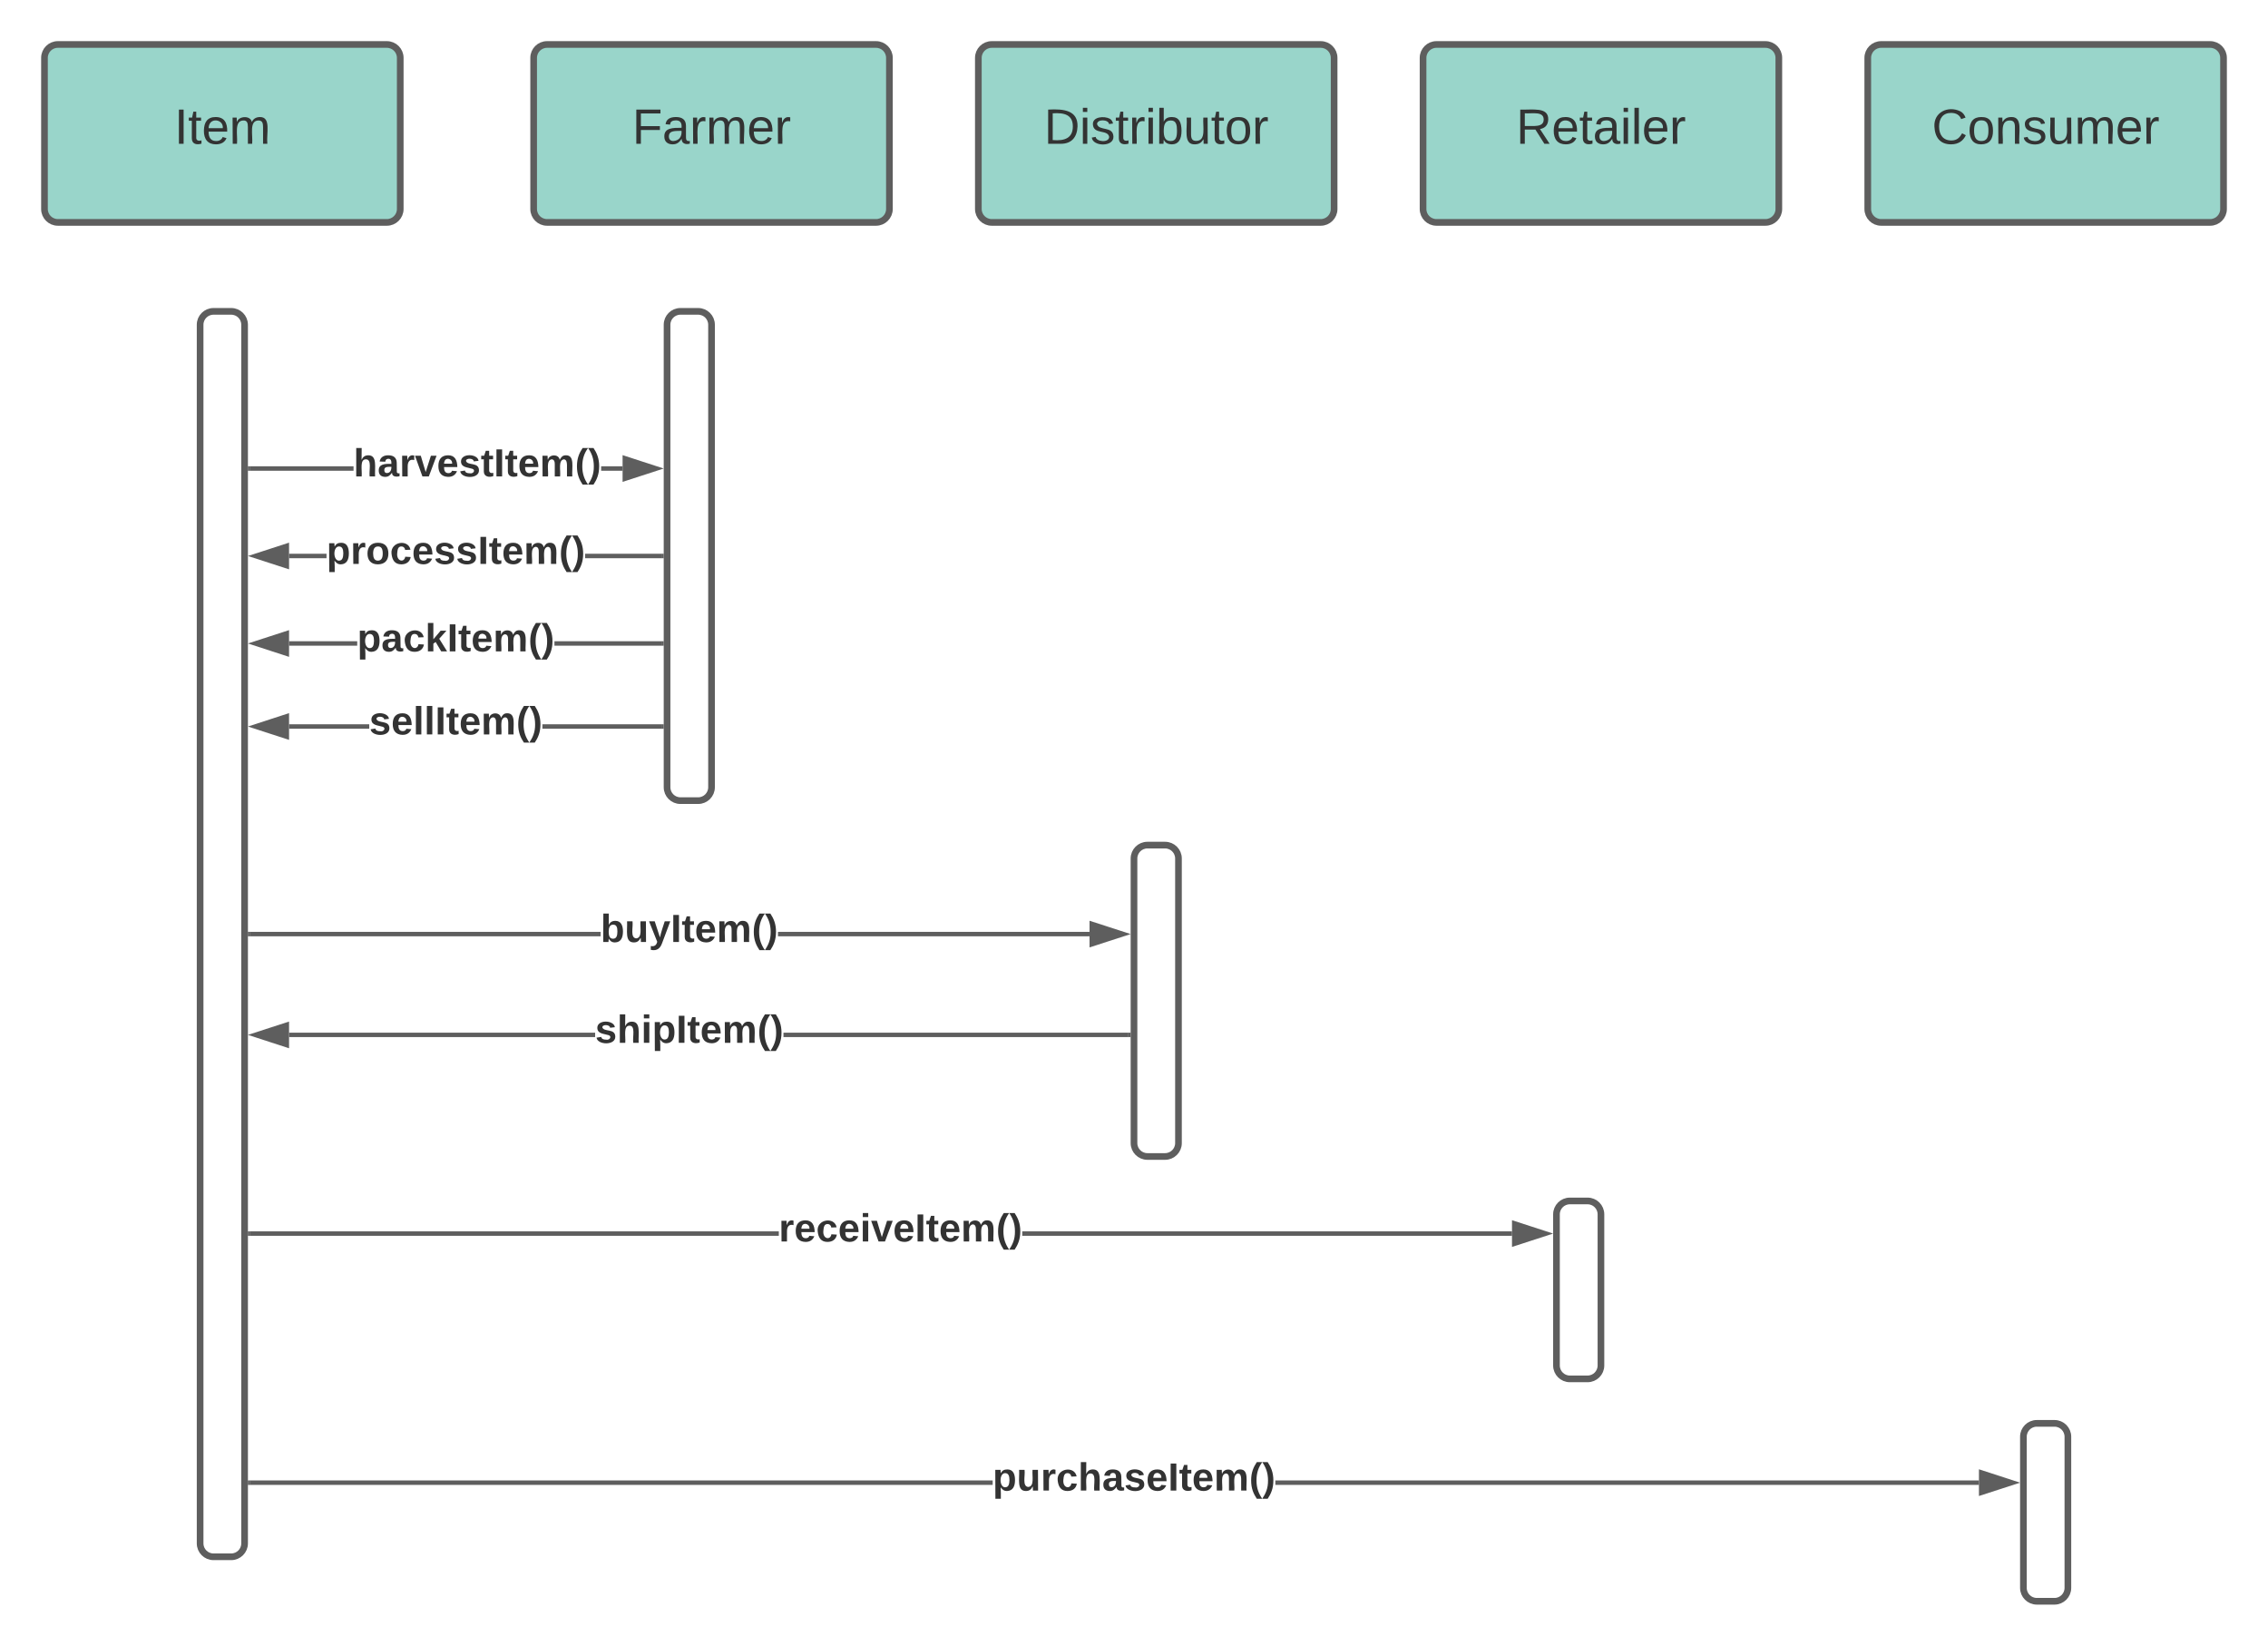 <svg xmlns="http://www.w3.org/2000/svg" xmlns:xlink="http://www.w3.org/1999/xlink" xmlns:lucid="lucid" width="1020" height="740"><g transform="translate(-160 -140)" lucid:page-tab-id="VZLCNL6NMPSn"><path d="M0 0h1760v1360H0z" fill="#fff"/><path d="M400 166c0-3.3 2.7-6 6-6h148c3.3 0 6 2.7 6 6v68c0 3.3-2.7 6-6 6H406c-3.3 0-6-2.7-6-6z" stroke="#5e5e5e" stroke-width="3" fill="#99d5ca"/><use xlink:href="#a" transform="matrix(1,0,0,1,405,165) translate(39.321 39.653)"/><path d="M600 166c0-3.3 2.7-6 6-6h148c3.3 0 6 2.7 6 6v68c0 3.3-2.7 6-6 6H606c-3.3 0-6-2.7-6-6z" stroke="#5e5e5e" stroke-width="3" fill="#99d5ca"/><use xlink:href="#b" transform="matrix(1,0,0,1,605,165) translate(24.537 39.653)"/><path d="M800 166c0-3.3 2.7-6 6-6h148c3.3 0 6 2.7 6 6v68c0 3.3-2.7 6-6 6H806c-3.3 0-6-2.7-6-6z" stroke="#5e5e5e" stroke-width="3" fill="#99d5ca"/><use xlink:href="#c" transform="matrix(1,0,0,1,805,165) translate(36.852 39.653)"/><path d="M1000 166c0-3.3 2.7-6 6-6h148c3.3 0 6 2.7 6 6v68c0 3.3-2.7 6-6 6h-148c-3.3 0-6-2.7-6-6z" stroke="#5e5e5e" stroke-width="3" fill="#99d5ca"/><use xlink:href="#d" transform="matrix(1,0,0,1,1005,165) translate(23.858 39.653)"/><path d="M180 166c0-3.3 2.7-6 6-6h148c3.3 0 6 2.7 6 6v68c0 3.3-2.7 6-6 6H186c-3.3 0-6-2.7-6-6z" stroke="#5e5e5e" stroke-width="3" fill="#99d5ca"/><use xlink:href="#e" transform="matrix(1,0,0,1,185,165) translate(53.426 39.653)"/><path d="M250 286c0-3.3 2.7-6 6-6h8c3.3 0 6 2.7 6 6v548c0 3.3-2.7 6-6 6h-8c-3.3 0-6-2.7-6-6zM460 286c0-3.3 2.7-6 6-6h8c3.3 0 6 2.7 6 6v208c0 3.3-2.7 6-6 6h-8c-3.3 0-6-2.7-6-6z" stroke="#5e5e5e" stroke-width="3" fill="#fff"/><path d="M319 351.67h-46.5v-2H319m121 2h-9.65v-2H440M455.26 350.67L441 355.3v-9.27z" fill="#5e5e5e"/><path d="M458.5 350.67l-18.5 6v-12.02m2 9.28l10.03-3.26L442 347.4M272.53 351.67h-1.03v-2h1.03" fill="#5e5e5e"/><use xlink:href="#f" transform="matrix(1,0,0,1,318.988,340) translate(0 14.222)"/><path d="M306.85 391H290v-2h16.85m150.65 2h-34.35v-2h34.35" fill="#5e5e5e"/><path d="M458.5 391h-1.03v-2h1.03M289 394.64L274.74 390l14.26-4.64z" fill="#5e5e5e"/><path d="M290 396l-18.5-6 18.5-6m-12.03 6l10.03 3.26v-6.52" fill="#5e5e5e"/><use xlink:href="#g" transform="matrix(1,0,0,1,306.852,379.333) translate(0 14.222)"/><path d="M320.65 430.33H290v-2h30.65m136.85 2h-48.15v-2h48.15" fill="#5e5e5e"/><path d="M458.5 430.33h-1.03v-2h1.03M289 433.97l-14.26-4.64L289 424.7z" fill="#5e5e5e"/><path d="M290 435.35l-18.5-6.02 18.5-6m-12.03 6L288 432.6v-6.53" fill="#5e5e5e"/><use xlink:href="#h" transform="matrix(1,0,0,1,320.654,418.667) translate(0 14.222)"/><path d="M326.06 467.67H290v-2h36.06m131.44 2h-53.56v-2h53.56" fill="#5e5e5e"/><path d="M458.5 467.67h-1.03v-2h1.03M289 471.3l-14.26-4.63 14.26-4.64z" fill="#5e5e5e"/><path d="M290 472.68l-18.5-6 18.5-6.03m-12.03 6.02l10.03 3.26v-6.52" fill="#5e5e5e"/><use xlink:href="#i" transform="matrix(1,0,0,1,326.062,456) translate(0 14.222)"/><path d="M670 526c0-3.3 2.7-6 6-6h8c3.3 0 6 2.7 6 6v128c0 3.3-2.7 6-6 6h-8c-3.3 0-6-2.7-6-6z" stroke="#5e5e5e" stroke-width="3" fill="#fff"/><path d="M430.12 561H272.5v-2h157.62M650 561H509.88v-2H650" fill="#5e5e5e"/><path d="M272.53 561h-1.03v-2h1.03M665.26 560L651 564.64v-9.28z" fill="#5e5e5e"/><path d="M668.5 560l-18.5 6v-12m2 9.26l10.03-3.26-10.03-3.26" fill="#5e5e5e"/><use xlink:href="#j" transform="matrix(1,0,0,1,430.123,549.333) translate(0 14.222)"/><path d="M427.65 606.33H290v-2h137.65m239.85 2H512.35v-2H667.5" fill="#5e5e5e"/><path d="M668.5 606.33h-1.03v-2h1.03M289 609.97l-14.26-4.64L289 600.7z" fill="#5e5e5e"/><path d="M290 611.35l-18.5-6.02 18.5-6m-12.03 6L288 608.6v-6.53" fill="#5e5e5e"/><use xlink:href="#k" transform="matrix(1,0,0,1,427.654,594.667) translate(0 14.222)"/><path d="M860 686c0-3.3 2.7-6 6-6h8c3.3 0 6 2.7 6 6v68c0 3.3-2.7 6-6 6h-8c-3.3 0-6-2.7-6-6z" stroke="#5e5e5e" stroke-width="3" fill="#fff"/><path d="M510.26 695.67H272.5v-2h237.76m329.74 2H619.74v-2H840" fill="#5e5e5e"/><path d="M272.53 695.67h-1.03v-2h1.03M855.26 694.67L841 699.3v-9.27z" fill="#5e5e5e"/><path d="M858.5 694.67l-18.5 6v-12.02m2 9.28l10.03-3.26L842 691.4" fill="#5e5e5e"/><use xlink:href="#l" transform="matrix(1,0,0,1,510.259,684) translate(0 14.222)"/><path d="M1070 786c0-3.3 2.7-6 6-6h8c3.3 0 6 2.7 6 6v68c0 3.3-2.7 6-6 6h-8c-3.3 0-6-2.7-6-6z" stroke="#5e5e5e" stroke-width="3" fill="#fff"/><path d="M606.44 807.67H272.5v-2h333.94m443.56 2H733.56v-2H1050" fill="#5e5e5e"/><path d="M272.53 807.67h-1.03v-2h1.03M1065.26 806.67L1051 811.3v-9.27z" fill="#5e5e5e"/><path d="M1068.5 806.67l-18.5 6v-12.02m2 9.28l10.03-3.26-10.03-3.26" fill="#5e5e5e"/><use xlink:href="#m" transform="matrix(1,0,0,1,606.444,796) translate(0 14.222)"/><defs><path fill="#333" d="M63-220v92h138v28H63V0H30v-248h175v28H63" id="n"/><path fill="#333" d="M141-36C126-15 110 5 73 4 37 3 15-17 15-53c-1-64 63-63 125-63 3-35-9-54-41-54-24 1-41 7-42 31l-33-3c5-37 33-52 76-52 45 0 72 20 72 64v82c-1 20 7 32 28 27v20c-31 9-61-2-59-35zM48-53c0 20 12 33 32 33 41-3 63-29 60-74-43 2-92-5-92 41" id="o"/><path fill="#333" d="M114-163C36-179 61-72 57 0H25l-1-190h30c1 12-1 29 2 39 6-27 23-49 58-41v29" id="p"/><path fill="#333" d="M210-169c-67 3-38 105-44 169h-31v-121c0-29-5-50-35-48C34-165 62-65 56 0H25l-1-190h30c1 10-1 24 2 32 10-44 99-50 107 0 11-21 27-35 58-36 85-2 47 119 55 194h-31v-121c0-29-5-49-35-48" id="q"/><path fill="#333" d="M100-194c63 0 86 42 84 106H49c0 40 14 67 53 68 26 1 43-12 49-29l28 8c-11 28-37 45-77 45C44 4 14-33 15-96c1-61 26-98 85-98zm52 81c6-60-76-77-97-28-3 7-6 17-6 28h103" id="r"/><g id="a"><use transform="matrix(0.062,0,0,0.062,0,0)" xlink:href="#n"/><use transform="matrix(0.062,0,0,0.062,13.519,0)" xlink:href="#o"/><use transform="matrix(0.062,0,0,0.062,25.864,0)" xlink:href="#p"/><use transform="matrix(0.062,0,0,0.062,33.21,0)" xlink:href="#q"/><use transform="matrix(0.062,0,0,0.062,51.667,0)" xlink:href="#r"/><use transform="matrix(0.062,0,0,0.062,64.012,0)" xlink:href="#p"/></g><path fill="#333" d="M30-248c118-7 216 8 213 122C240-48 200 0 122 0H30v-248zM63-27c89 8 146-16 146-99s-60-101-146-95v194" id="s"/><path fill="#333" d="M24-231v-30h32v30H24zM24 0v-190h32V0H24" id="t"/><path fill="#333" d="M135-143c-3-34-86-38-87 0 15 53 115 12 119 90S17 21 10-45l28-5c4 36 97 45 98 0-10-56-113-15-118-90-4-57 82-63 122-42 12 7 21 19 24 35" id="u"/><path fill="#333" d="M59-47c-2 24 18 29 38 22v24C64 9 27 4 27-40v-127H5v-23h24l9-43h21v43h35v23H59v120" id="v"/><path fill="#333" d="M115-194c53 0 69 39 70 98 0 66-23 100-70 100C84 3 66-7 56-30L54 0H23l1-261h32v101c10-23 28-34 59-34zm-8 174c40 0 45-34 45-75 0-40-5-75-45-74-42 0-51 32-51 76 0 43 10 73 51 73" id="w"/><path fill="#333" d="M84 4C-5 8 30-112 23-190h32v120c0 31 7 50 39 49 72-2 45-101 50-169h31l1 190h-30c-1-10 1-25-2-33-11 22-28 36-60 37" id="x"/><path fill="#333" d="M100-194c62-1 85 37 85 99 1 63-27 99-86 99S16-35 15-95c0-66 28-99 85-99zM99-20c44 1 53-31 53-75 0-43-8-75-51-75s-53 32-53 75 10 74 51 75" id="y"/><g id="b"><use transform="matrix(0.062,0,0,0.062,0,0)" xlink:href="#s"/><use transform="matrix(0.062,0,0,0.062,15.988,0)" xlink:href="#t"/><use transform="matrix(0.062,0,0,0.062,20.864,0)" xlink:href="#u"/><use transform="matrix(0.062,0,0,0.062,31.975,0)" xlink:href="#v"/><use transform="matrix(0.062,0,0,0.062,38.148,0)" xlink:href="#p"/><use transform="matrix(0.062,0,0,0.062,45.494,0)" xlink:href="#t"/><use transform="matrix(0.062,0,0,0.062,50.37,0)" xlink:href="#w"/><use transform="matrix(0.062,0,0,0.062,62.716,0)" xlink:href="#x"/><use transform="matrix(0.062,0,0,0.062,75.062,0)" xlink:href="#v"/><use transform="matrix(0.062,0,0,0.062,81.235,0)" xlink:href="#y"/><use transform="matrix(0.062,0,0,0.062,93.58,0)" xlink:href="#p"/></g><path fill="#333" d="M233-177c-1 41-23 64-60 70L243 0h-38l-65-103H63V0H30v-248c88 3 205-21 203 71zM63-129c60-2 137 13 137-47 0-61-80-42-137-45v92" id="z"/><path fill="#333" d="M24 0v-261h32V0H24" id="A"/><g id="c"><use transform="matrix(0.062,0,0,0.062,0,0)" xlink:href="#z"/><use transform="matrix(0.062,0,0,0.062,15.988,0)" xlink:href="#r"/><use transform="matrix(0.062,0,0,0.062,28.333,0)" xlink:href="#v"/><use transform="matrix(0.062,0,0,0.062,34.506,0)" xlink:href="#o"/><use transform="matrix(0.062,0,0,0.062,46.852,0)" xlink:href="#t"/><use transform="matrix(0.062,0,0,0.062,51.728,0)" xlink:href="#A"/><use transform="matrix(0.062,0,0,0.062,56.605,0)" xlink:href="#r"/><use transform="matrix(0.062,0,0,0.062,68.951,0)" xlink:href="#p"/></g><path fill="#333" d="M212-179c-10-28-35-45-73-45-59 0-87 40-87 99 0 60 29 101 89 101 43 0 62-24 78-52l27 14C228-24 195 4 139 4 59 4 22-46 18-125c-6-104 99-153 187-111 19 9 31 26 39 46" id="B"/><path fill="#333" d="M117-194c89-4 53 116 60 194h-32v-121c0-31-8-49-39-48C34-167 62-67 57 0H25l-1-190h30c1 10-1 24 2 32 11-22 29-35 61-36" id="C"/><g id="d"><use transform="matrix(0.062,0,0,0.062,0,0)" xlink:href="#B"/><use transform="matrix(0.062,0,0,0.062,15.988,0)" xlink:href="#y"/><use transform="matrix(0.062,0,0,0.062,28.333,0)" xlink:href="#C"/><use transform="matrix(0.062,0,0,0.062,40.679,0)" xlink:href="#u"/><use transform="matrix(0.062,0,0,0.062,51.79,0)" xlink:href="#x"/><use transform="matrix(0.062,0,0,0.062,64.136,0)" xlink:href="#q"/><use transform="matrix(0.062,0,0,0.062,82.593,0)" xlink:href="#r"/><use transform="matrix(0.062,0,0,0.062,94.938,0)" xlink:href="#p"/></g><path fill="#333" d="M33 0v-248h34V0H33" id="D"/><g id="e"><use transform="matrix(0.062,0,0,0.062,0,0)" xlink:href="#D"/><use transform="matrix(0.062,0,0,0.062,6.173,0)" xlink:href="#v"/><use transform="matrix(0.062,0,0,0.062,12.346,0)" xlink:href="#r"/><use transform="matrix(0.062,0,0,0.062,24.691,0)" xlink:href="#q"/></g><path fill="#333" d="M114-157C55-157 80-60 75 0H25v-261h50l-1 109c12-26 28-41 61-42 86-1 58 113 63 194h-50c-7-57 23-157-34-157" id="E"/><path fill="#333" d="M133-34C117-15 103 5 69 4 32 3 11-16 11-54c-1-60 55-63 116-61 1-26-3-47-28-47-18 1-26 9-28 27l-52-2c7-38 36-58 82-57s74 22 75 68l1 82c-1 14 12 18 25 15v27c-30 8-71 5-69-32zm-48 3c29 0 43-24 42-57-32 0-66-3-65 30 0 17 8 27 23 27" id="F"/><path fill="#333" d="M135-150c-39-12-60 13-60 57V0H25l-1-190h47c2 13-1 29 3 40 6-28 27-53 61-41v41" id="G"/><path fill="#333" d="M128 0H69L1-190h53L99-40l48-150h52" id="H"/><path fill="#333" d="M185-48c-13 30-37 53-82 52C43 2 14-33 14-96s30-98 90-98c62 0 83 45 84 108H66c0 31 8 55 39 56 18 0 30-7 34-22zm-45-69c5-46-57-63-70-21-2 6-4 13-4 21h74" id="I"/><path fill="#333" d="M137-138c1-29-70-34-71-4 15 46 118 7 119 86 1 83-164 76-172 9l43-7c4 19 20 25 44 25 33 8 57-30 24-41C81-84 22-81 20-136c-2-80 154-74 161-7" id="J"/><path fill="#333" d="M115-3C79 11 28 4 28-45v-112H4v-33h27l15-45h31v45h36v33H77v99c-1 23 16 31 38 25v30" id="K"/><path fill="#333" d="M24 0v-248h52V0H24" id="L"/><path fill="#333" d="M220-157c-53 9-28 100-34 157h-49v-107c1-27-5-49-29-50C55-147 81-57 75 0H25l-1-190h47c2 12-1 28 3 38 10-53 101-56 108 0 13-22 24-43 59-42 82 1 51 116 57 194h-49v-107c-1-25-5-48-29-50" id="M"/><path fill="#333" d="M67-93c0 74 22 123 53 168H70C40 30 18-18 18-93s22-123 52-168h50c-32 44-53 94-53 168" id="N"/><path fill="#333" d="M102-93c0 74-22 123-52 168H0C30 29 54-18 53-93c0-74-22-123-53-168h50c30 45 52 94 52 168" id="O"/><g id="f"><use transform="matrix(0.049,0,0,0.049,0,0)" xlink:href="#E"/><use transform="matrix(0.049,0,0,0.049,10.815,0)" xlink:href="#F"/><use transform="matrix(0.049,0,0,0.049,20.691,0)" xlink:href="#G"/><use transform="matrix(0.049,0,0,0.049,27.605,0)" xlink:href="#H"/><use transform="matrix(0.049,0,0,0.049,37.481,0)" xlink:href="#I"/><use transform="matrix(0.049,0,0,0.049,47.358,0)" xlink:href="#J"/><use transform="matrix(0.049,0,0,0.049,57.235,0)" xlink:href="#K"/><use transform="matrix(0.049,0,0,0.049,63.111,0)" xlink:href="#L"/><use transform="matrix(0.049,0,0,0.049,68.049,0)" xlink:href="#K"/><use transform="matrix(0.049,0,0,0.049,73.926,0)" xlink:href="#I"/><use transform="matrix(0.049,0,0,0.049,83.802,0)" xlink:href="#M"/><use transform="matrix(0.049,0,0,0.049,99.605,0)" xlink:href="#N"/><use transform="matrix(0.049,0,0,0.049,105.481,0)" xlink:href="#O"/></g><path fill="#333" d="M135-194c53 0 70 44 70 98 0 56-19 98-73 100-31 1-45-17-59-34 3 33 2 69 2 105H25l-1-265h48c2 10 0 23 3 31 11-24 29-35 60-35zM114-30c33 0 39-31 40-66 0-38-9-64-40-64-56 0-55 130 0 130" id="P"/><path fill="#333" d="M110-194c64 0 96 36 96 99 0 64-35 99-97 99-61 0-95-36-95-99 0-62 34-99 96-99zm-1 164c35 0 45-28 45-65 0-40-10-65-43-65-34 0-45 26-45 65 0 36 10 65 43 65" id="Q"/><path fill="#333" d="M190-63c-7 42-38 67-86 67-59 0-84-38-90-98-12-110 154-137 174-36l-49 2c-2-19-15-32-35-32-30 0-35 28-38 64-6 74 65 87 74 30" id="R"/><g id="g"><use transform="matrix(0.049,0,0,0.049,0,0)" xlink:href="#P"/><use transform="matrix(0.049,0,0,0.049,10.815,0)" xlink:href="#G"/><use transform="matrix(0.049,0,0,0.049,17.728,0)" xlink:href="#Q"/><use transform="matrix(0.049,0,0,0.049,28.543,0)" xlink:href="#R"/><use transform="matrix(0.049,0,0,0.049,38.42,0)" xlink:href="#I"/><use transform="matrix(0.049,0,0,0.049,48.296,0)" xlink:href="#J"/><use transform="matrix(0.049,0,0,0.049,58.173,0)" xlink:href="#J"/><use transform="matrix(0.049,0,0,0.049,68.049,0)" xlink:href="#L"/><use transform="matrix(0.049,0,0,0.049,72.988,0)" xlink:href="#K"/><use transform="matrix(0.049,0,0,0.049,78.864,0)" xlink:href="#I"/><use transform="matrix(0.049,0,0,0.049,88.741,0)" xlink:href="#M"/><use transform="matrix(0.049,0,0,0.049,104.543,0)" xlink:href="#N"/><use transform="matrix(0.049,0,0,0.049,110.42,0)" xlink:href="#O"/></g><path fill="#333" d="M147 0L96-86 75-71V0H25v-261h50v150l67-79h53l-66 74L201 0h-54" id="S"/><g id="h"><use transform="matrix(0.049,0,0,0.049,0,0)" xlink:href="#P"/><use transform="matrix(0.049,0,0,0.049,10.815,0)" xlink:href="#F"/><use transform="matrix(0.049,0,0,0.049,20.691,0)" xlink:href="#R"/><use transform="matrix(0.049,0,0,0.049,30.568,0)" xlink:href="#S"/><use transform="matrix(0.049,0,0,0.049,40.444,0)" xlink:href="#L"/><use transform="matrix(0.049,0,0,0.049,45.383,0)" xlink:href="#K"/><use transform="matrix(0.049,0,0,0.049,51.259,0)" xlink:href="#I"/><use transform="matrix(0.049,0,0,0.049,61.136,0)" xlink:href="#M"/><use transform="matrix(0.049,0,0,0.049,76.938,0)" xlink:href="#N"/><use transform="matrix(0.049,0,0,0.049,82.815,0)" xlink:href="#O"/></g><path fill="#333" d="M25 0v-261h50V0H25" id="T"/><g id="i"><use transform="matrix(0.049,0,0,0.049,0,0)" xlink:href="#J"/><use transform="matrix(0.049,0,0,0.049,9.877,0)" xlink:href="#I"/><use transform="matrix(0.049,0,0,0.049,19.753,0)" xlink:href="#T"/><use transform="matrix(0.049,0,0,0.049,24.691,0)" xlink:href="#T"/><use transform="matrix(0.049,0,0,0.049,29.63,0)" xlink:href="#L"/><use transform="matrix(0.049,0,0,0.049,34.568,0)" xlink:href="#K"/><use transform="matrix(0.049,0,0,0.049,40.444,0)" xlink:href="#I"/><use transform="matrix(0.049,0,0,0.049,50.321,0)" xlink:href="#M"/><use transform="matrix(0.049,0,0,0.049,66.123,0)" xlink:href="#N"/><use transform="matrix(0.049,0,0,0.049,72,0)" xlink:href="#O"/></g><path fill="#333" d="M135-194c52 0 70 43 70 98 0 56-19 99-73 100-30 1-46-15-58-35L72 0H24l1-261h50v104c11-23 29-37 60-37zM114-30c31 0 40-27 40-66 0-37-7-63-39-63s-41 28-41 65c0 36 8 64 40 64" id="U"/><path fill="#333" d="M85 4C-2 5 27-109 22-190h50c7 57-23 150 33 157 60-5 35-97 40-157h50l1 190h-47c-2-12 1-28-3-38-12 25-28 42-61 42" id="V"/><path fill="#333" d="M123 10C108 53 80 86 19 72V37c35 8 53-11 59-39L3-190h52l48 148c12-52 28-100 44-148h51" id="W"/><g id="j"><use transform="matrix(0.049,0,0,0.049,0,0)" xlink:href="#U"/><use transform="matrix(0.049,0,0,0.049,10.815,0)" xlink:href="#V"/><use transform="matrix(0.049,0,0,0.049,21.63,0)" xlink:href="#W"/><use transform="matrix(0.049,0,0,0.049,31.506,0)" xlink:href="#L"/><use transform="matrix(0.049,0,0,0.049,36.444,0)" xlink:href="#K"/><use transform="matrix(0.049,0,0,0.049,42.321,0)" xlink:href="#I"/><use transform="matrix(0.049,0,0,0.049,52.198,0)" xlink:href="#M"/><use transform="matrix(0.049,0,0,0.049,68,0)" xlink:href="#N"/><use transform="matrix(0.049,0,0,0.049,73.877,0)" xlink:href="#O"/></g><path fill="#333" d="M25-224v-37h50v37H25zM25 0v-190h50V0H25" id="X"/><g id="k"><use transform="matrix(0.049,0,0,0.049,0,0)" xlink:href="#J"/><use transform="matrix(0.049,0,0,0.049,9.877,0)" xlink:href="#E"/><use transform="matrix(0.049,0,0,0.049,20.691,0)" xlink:href="#X"/><use transform="matrix(0.049,0,0,0.049,25.63,0)" xlink:href="#P"/><use transform="matrix(0.049,0,0,0.049,36.444,0)" xlink:href="#L"/><use transform="matrix(0.049,0,0,0.049,41.383,0)" xlink:href="#K"/><use transform="matrix(0.049,0,0,0.049,47.259,0)" xlink:href="#I"/><use transform="matrix(0.049,0,0,0.049,57.136,0)" xlink:href="#M"/><use transform="matrix(0.049,0,0,0.049,72.938,0)" xlink:href="#N"/><use transform="matrix(0.049,0,0,0.049,78.815,0)" xlink:href="#O"/></g><g id="l"><use transform="matrix(0.049,0,0,0.049,0,0)" xlink:href="#G"/><use transform="matrix(0.049,0,0,0.049,6.914,0)" xlink:href="#I"/><use transform="matrix(0.049,0,0,0.049,16.79,0)" xlink:href="#R"/><use transform="matrix(0.049,0,0,0.049,26.667,0)" xlink:href="#I"/><use transform="matrix(0.049,0,0,0.049,36.543,0)" xlink:href="#X"/><use transform="matrix(0.049,0,0,0.049,41.481,0)" xlink:href="#H"/><use transform="matrix(0.049,0,0,0.049,51.358,0)" xlink:href="#I"/><use transform="matrix(0.049,0,0,0.049,61.235,0)" xlink:href="#L"/><use transform="matrix(0.049,0,0,0.049,66.173,0)" xlink:href="#K"/><use transform="matrix(0.049,0,0,0.049,72.049,0)" xlink:href="#I"/><use transform="matrix(0.049,0,0,0.049,81.926,0)" xlink:href="#M"/><use transform="matrix(0.049,0,0,0.049,97.728,0)" xlink:href="#N"/><use transform="matrix(0.049,0,0,0.049,103.605,0)" xlink:href="#O"/></g><g id="m"><use transform="matrix(0.049,0,0,0.049,0,0)" xlink:href="#P"/><use transform="matrix(0.049,0,0,0.049,10.815,0)" xlink:href="#V"/><use transform="matrix(0.049,0,0,0.049,21.63,0)" xlink:href="#G"/><use transform="matrix(0.049,0,0,0.049,28.543,0)" xlink:href="#R"/><use transform="matrix(0.049,0,0,0.049,38.42,0)" xlink:href="#E"/><use transform="matrix(0.049,0,0,0.049,49.235,0)" xlink:href="#F"/><use transform="matrix(0.049,0,0,0.049,59.111,0)" xlink:href="#J"/><use transform="matrix(0.049,0,0,0.049,68.988,0)" xlink:href="#I"/><use transform="matrix(0.049,0,0,0.049,78.864,0)" xlink:href="#L"/><use transform="matrix(0.049,0,0,0.049,83.802,0)" xlink:href="#K"/><use transform="matrix(0.049,0,0,0.049,89.679,0)" xlink:href="#I"/><use transform="matrix(0.049,0,0,0.049,99.556,0)" xlink:href="#M"/><use transform="matrix(0.049,0,0,0.049,115.358,0)" xlink:href="#N"/><use transform="matrix(0.049,0,0,0.049,121.235,0)" xlink:href="#O"/></g></defs></g></svg>
